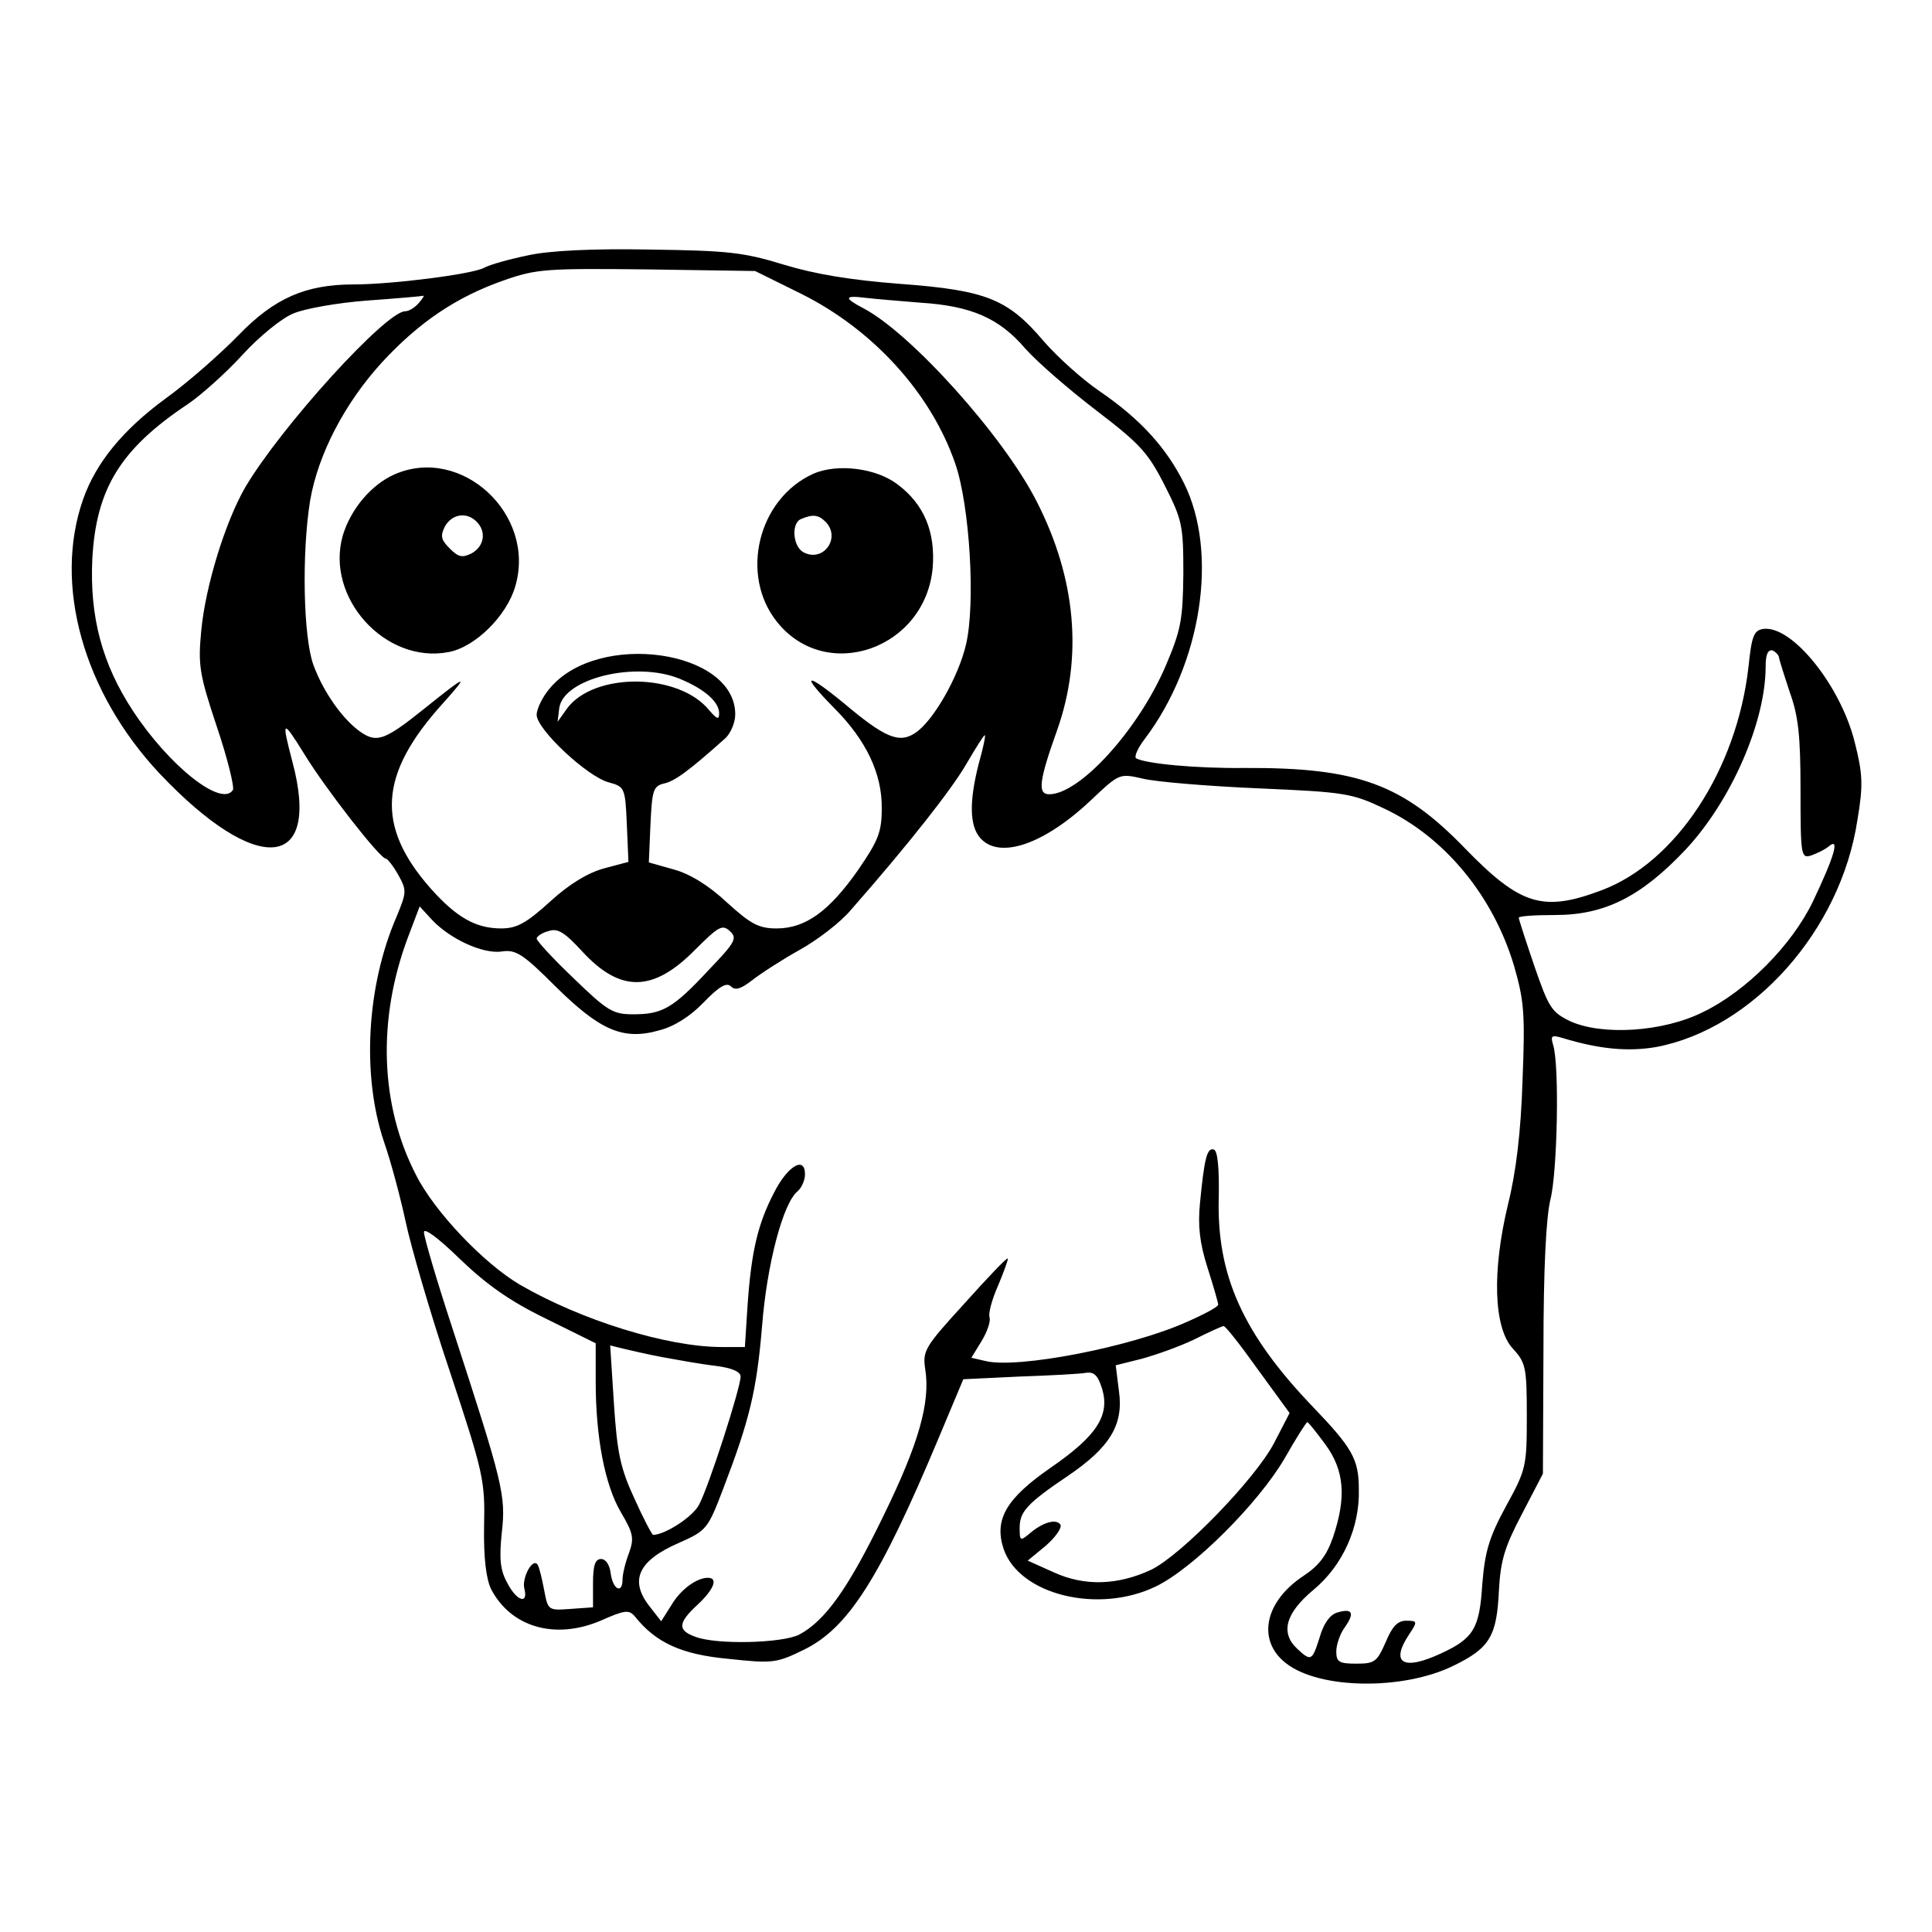 <?xml version="1.0" standalone="no"?>
<!DOCTYPE svg PUBLIC "-//W3C//DTD SVG 20010904//EN"
 "http://www.w3.org/TR/2001/REC-SVG-20010904/DTD/svg10.dtd">
<svg version="1.0" xmlns="http://www.w3.org/2000/svg"
 width="360pt" height="360pt" viewBox="0 0 360 360"
 preserveAspectRatio="xMidYMid meet">
<g transform="translate(0,360) scale(0.1,-0.1)"
fill="#000000" stroke="none">
<path d="M983 3124 c-34 -7 -70 -17 -81 -23 -22 -12 -172 -31 -243 -31 -90 0
-148 -26 -214 -94 -33 -34 -94 -88 -137 -119 -79 -58 -129 -119 -153 -187 -56
-159 0 -360 143 -512 181 -191 301 -181 247 22 -21 80 -19 81 22 15 39 -64
141 -195 152 -195 3 0 14 -14 23 -30 16 -29 16 -32 -3 -78 -56 -129 -65 -295
-24 -418 14 -40 32 -109 41 -151 9 -43 45 -168 82 -278 63 -190 66 -204 64
-289 -1 -60 4 -98 13 -117 37 -71 119 -95 204 -59 45 20 53 21 64 8 39 -49 87
-71 174 -79 83 -9 90 -8 141 17 82 40 141 132 250 392 l47 112 105 5 c58 2
114 5 124 7 15 2 22 -5 30 -31 14 -49 -11 -87 -95 -145 -84 -58 -107 -97 -89
-152 29 -86 177 -122 284 -70 70 34 191 155 240 239 21 37 40 67 42 67 2 0 17
-19 34 -42 35 -48 39 -98 14 -172 -12 -35 -27 -54 -56 -73 -72 -48 -86 -120
-32 -162 62 -49 218 -51 312 -5 68 33 81 55 85 140 3 57 11 82 43 143 l39 75
1 230 c0 154 5 248 13 281 13 51 17 251 5 288 -5 17 -3 19 17 13 69 -21 122
-26 175 -17 180 34 344 217 375 423 11 65 10 86 -5 145 -26 105 -117 219 -171
211 -17 -3 -21 -13 -27 -71 -22 -192 -135 -364 -274 -416 -109 -41 -151 -28
-254 78 -116 120 -200 151 -411 150 -91 -1 -184 8 -202 18 -4 3 3 19 16 36
106 140 138 347 73 477 -33 66 -81 119 -157 171 -31 21 -78 63 -104 93 -67 79
-107 95 -267 107 -92 7 -159 18 -218 36 -75 23 -104 26 -250 28 -105 2 -188
-2 -227 -11z m509 -71 c135 -67 243 -186 288 -317 27 -78 38 -261 20 -337 -14
-60 -61 -143 -95 -165 -30 -20 -57 -8 -133 56 -72 59 -81 55 -18 -9 60 -60 90
-123 89 -188 0 -44 -7 -60 -44 -114 -54 -77 -98 -109 -152 -109 -33 0 -48 8
-92 48 -34 32 -70 54 -100 62 l-46 13 3 70 c3 64 5 72 25 77 20 4 47 24 113
83 11 9 20 30 20 46 0 120 -255 156 -345 49 -14 -16 -25 -39 -25 -50 0 -27 95
-116 135 -126 29 -8 30 -10 33 -78 l3 -70 -45 -12 c-30 -8 -65 -29 -101 -62
-44 -40 -62 -50 -91 -50 -48 0 -84 21 -132 75 -102 116 -96 212 22 343 52 58
47 56 -34 -9 -71 -57 -87 -63 -115 -45 -34 22 -72 75 -91 127 -19 52 -22 209
-6 307 15 86 64 180 133 256 70 76 140 123 229 154 60 21 79 22 266 20 l201
-3 85 -42z m-712 -18 c-7 -8 -18 -15 -25 -15 -36 0 -232 -216 -298 -328 -37
-64 -74 -183 -82 -267 -6 -64 -4 -80 29 -179 20 -59 33 -113 30 -118 -21 -33
-119 45 -186 147 -58 88 -81 176 -76 283 7 131 52 205 178 289 25 17 71 58
102 92 31 34 74 69 95 77 21 9 83 20 138 24 55 4 102 8 104 9 2 0 -2 -6 -9
-14z m935 1 c95 -6 147 -29 195 -85 22 -25 82 -77 133 -116 81 -62 96 -78 127
-139 33 -65 35 -75 35 -165 -1 -85 -4 -104 -33 -172 -51 -119 -160 -239 -217
-239 -22 0 -19 25 15 120 48 136 35 282 -38 425 -61 121 -235 315 -324 361
-36 19 -35 24 5 19 17 -2 64 -6 102 -9z m1600 -662 c1 -5 10 -34 20 -64 16
-44 20 -81 20 -182 0 -123 1 -128 20 -122 11 4 26 11 34 18 19 15 9 -20 -31
-104 -39 -81 -124 -167 -205 -206 -74 -37 -187 -44 -247 -17 -35 17 -40 25
-67 103 -16 47 -29 87 -29 90 0 3 30 5 68 5 92 0 160 34 243 122 85 91 149
238 149 341 0 22 4 32 13 30 6 -3 12 -9 12 -14z m-2048 -39 c46 -19 73 -43 73
-64 0 -13 -4 -11 -18 5 -57 71 -216 72 -266 3 l-17 -24 3 25 c7 56 143 89 225
55z m557 -157 c-18 -70 -18 -117 3 -140 36 -40 120 -11 208 73 51 48 51 48 95
38 25 -6 122 -14 215 -18 162 -7 174 -9 235 -38 112 -53 202 -162 241 -292 19
-66 21 -89 16 -215 -3 -95 -12 -170 -27 -230 -30 -125 -27 -230 9 -269 24 -26
26 -35 26 -125 0 -94 -1 -100 -39 -169 -32 -59 -39 -85 -44 -145 -5 -82 -16
-101 -77 -129 -71 -33 -95 -18 -59 36 16 24 15 25 -6 25 -16 0 -26 -11 -38
-40 -16 -36 -20 -40 -54 -40 -33 0 -38 3 -38 23 0 12 7 33 16 45 19 27 14 36
-15 27 -13 -4 -25 -21 -32 -46 -14 -44 -16 -45 -41 -22 -33 30 -23 67 30 111
54 45 86 116 84 187 0 56 -12 77 -87 155 -129 135 -178 244 -174 388 1 56 -2
87 -9 90 -13 4 -18 -17 -26 -100 -4 -41 -1 -73 14 -120 11 -34 20 -66 20 -69
0 -4 -26 -18 -58 -32 -104 -47 -316 -88 -376 -73 l-26 6 19 31 c11 18 17 37
15 44 -3 6 4 33 16 60 11 26 19 49 18 50 -2 2 -38 -36 -81 -84 -74 -81 -78
-88 -73 -122 10 -62 -12 -139 -78 -274 -65 -134 -108 -195 -157 -221 -32 -16
-154 -19 -193 -4 -34 12 -33 26 4 60 30 28 39 50 19 50 -21 0 -51 -22 -68 -51
l-19 -30 -21 27 c-39 49 -22 86 54 119 52 23 54 26 83 102 49 128 62 182 72
302 9 115 39 229 66 251 8 7 14 21 14 32 0 35 -33 15 -58 -35 -30 -58 -42
-109 -49 -209 l-5 -78 -43 0 c-102 0 -262 50 -376 116 -68 40 -160 137 -194
205 -67 130 -72 290 -15 442 l22 58 23 -25 c34 -36 95 -64 130 -59 26 4 39 -4
100 -65 83 -82 126 -101 193 -82 28 7 58 26 83 52 29 30 43 38 51 30 8 -8 18
-5 39 11 15 12 55 38 89 57 34 19 77 52 96 75 108 123 188 225 215 272 17 29
32 53 34 53 2 0 -3 -24 -11 -52z m-504 -386 c-66 -71 -86 -82 -140 -82 -38 0
-48 6 -111 67 -38 36 -69 70 -69 74 0 4 10 11 22 14 17 6 30 -2 63 -38 71 -77
132 -76 210 3 44 44 51 48 65 35 14 -13 11 -20 -40 -73z m-303 -649 l93 -46 0
-71 c0 -104 17 -193 47 -244 23 -39 25 -48 15 -76 -7 -18 -12 -40 -12 -49 0
-28 -18 -19 -22 11 -2 16 -9 27 -18 27 -11 0 -15 -12 -15 -45 l0 -45 -42 -3
c-41 -3 -42 -3 -49 35 -4 21 -9 42 -12 47 -9 15 -30 -24 -25 -44 8 -31 -15
-23 -32 11 -13 23 -15 45 -10 93 8 70 2 92 -91 378 -30 91 -54 173 -54 182 0
9 27 -11 67 -50 49 -47 92 -78 160 -111z m1327 -95 l59 -81 -29 -56 c-35 -67
-173 -209 -229 -236 -62 -29 -124 -31 -181 -5 l-49 22 34 28 c18 16 30 33 27
39 -8 12 -34 4 -58 -17 -17 -14 -18 -13 -18 11 0 30 13 45 90 97 78 53 104 95
95 158 l-6 48 48 12 c26 7 71 23 98 36 28 14 52 25 55 25 3 1 32 -36 64 -81z
m-1109 23 c28 -5 71 -13 98 -16 31 -4 47 -11 47 -20 0 -21 -59 -204 -77 -238
-11 -23 -64 -57 -86 -57 -2 0 -18 30 -35 68 -26 56 -32 85 -38 176 l-7 109 24
-6 c13 -3 47 -11 74 -16z"/>
<path d="M735 2716 c-43 -19 -81 -64 -96 -113 -34 -116 79 -241 197 -218 49 9
108 67 124 122 40 134 -100 264 -225 209z m153 -88 c19 -19 14 -46 -9 -59 -18
-9 -25 -7 -41 9 -16 16 -18 23 -9 41 13 23 40 28 59 9z"/>
<path d="M1515 2717 c-103 -47 -137 -189 -67 -276 92 -115 277 -50 290 102 5
66 -16 117 -65 154 -40 31 -113 40 -158 20z m23 -89 c30 -30 -4 -77 -41 -57
-20 11 -23 55 -4 62 21 9 32 8 45 -5z"/>
</g>
</svg>
